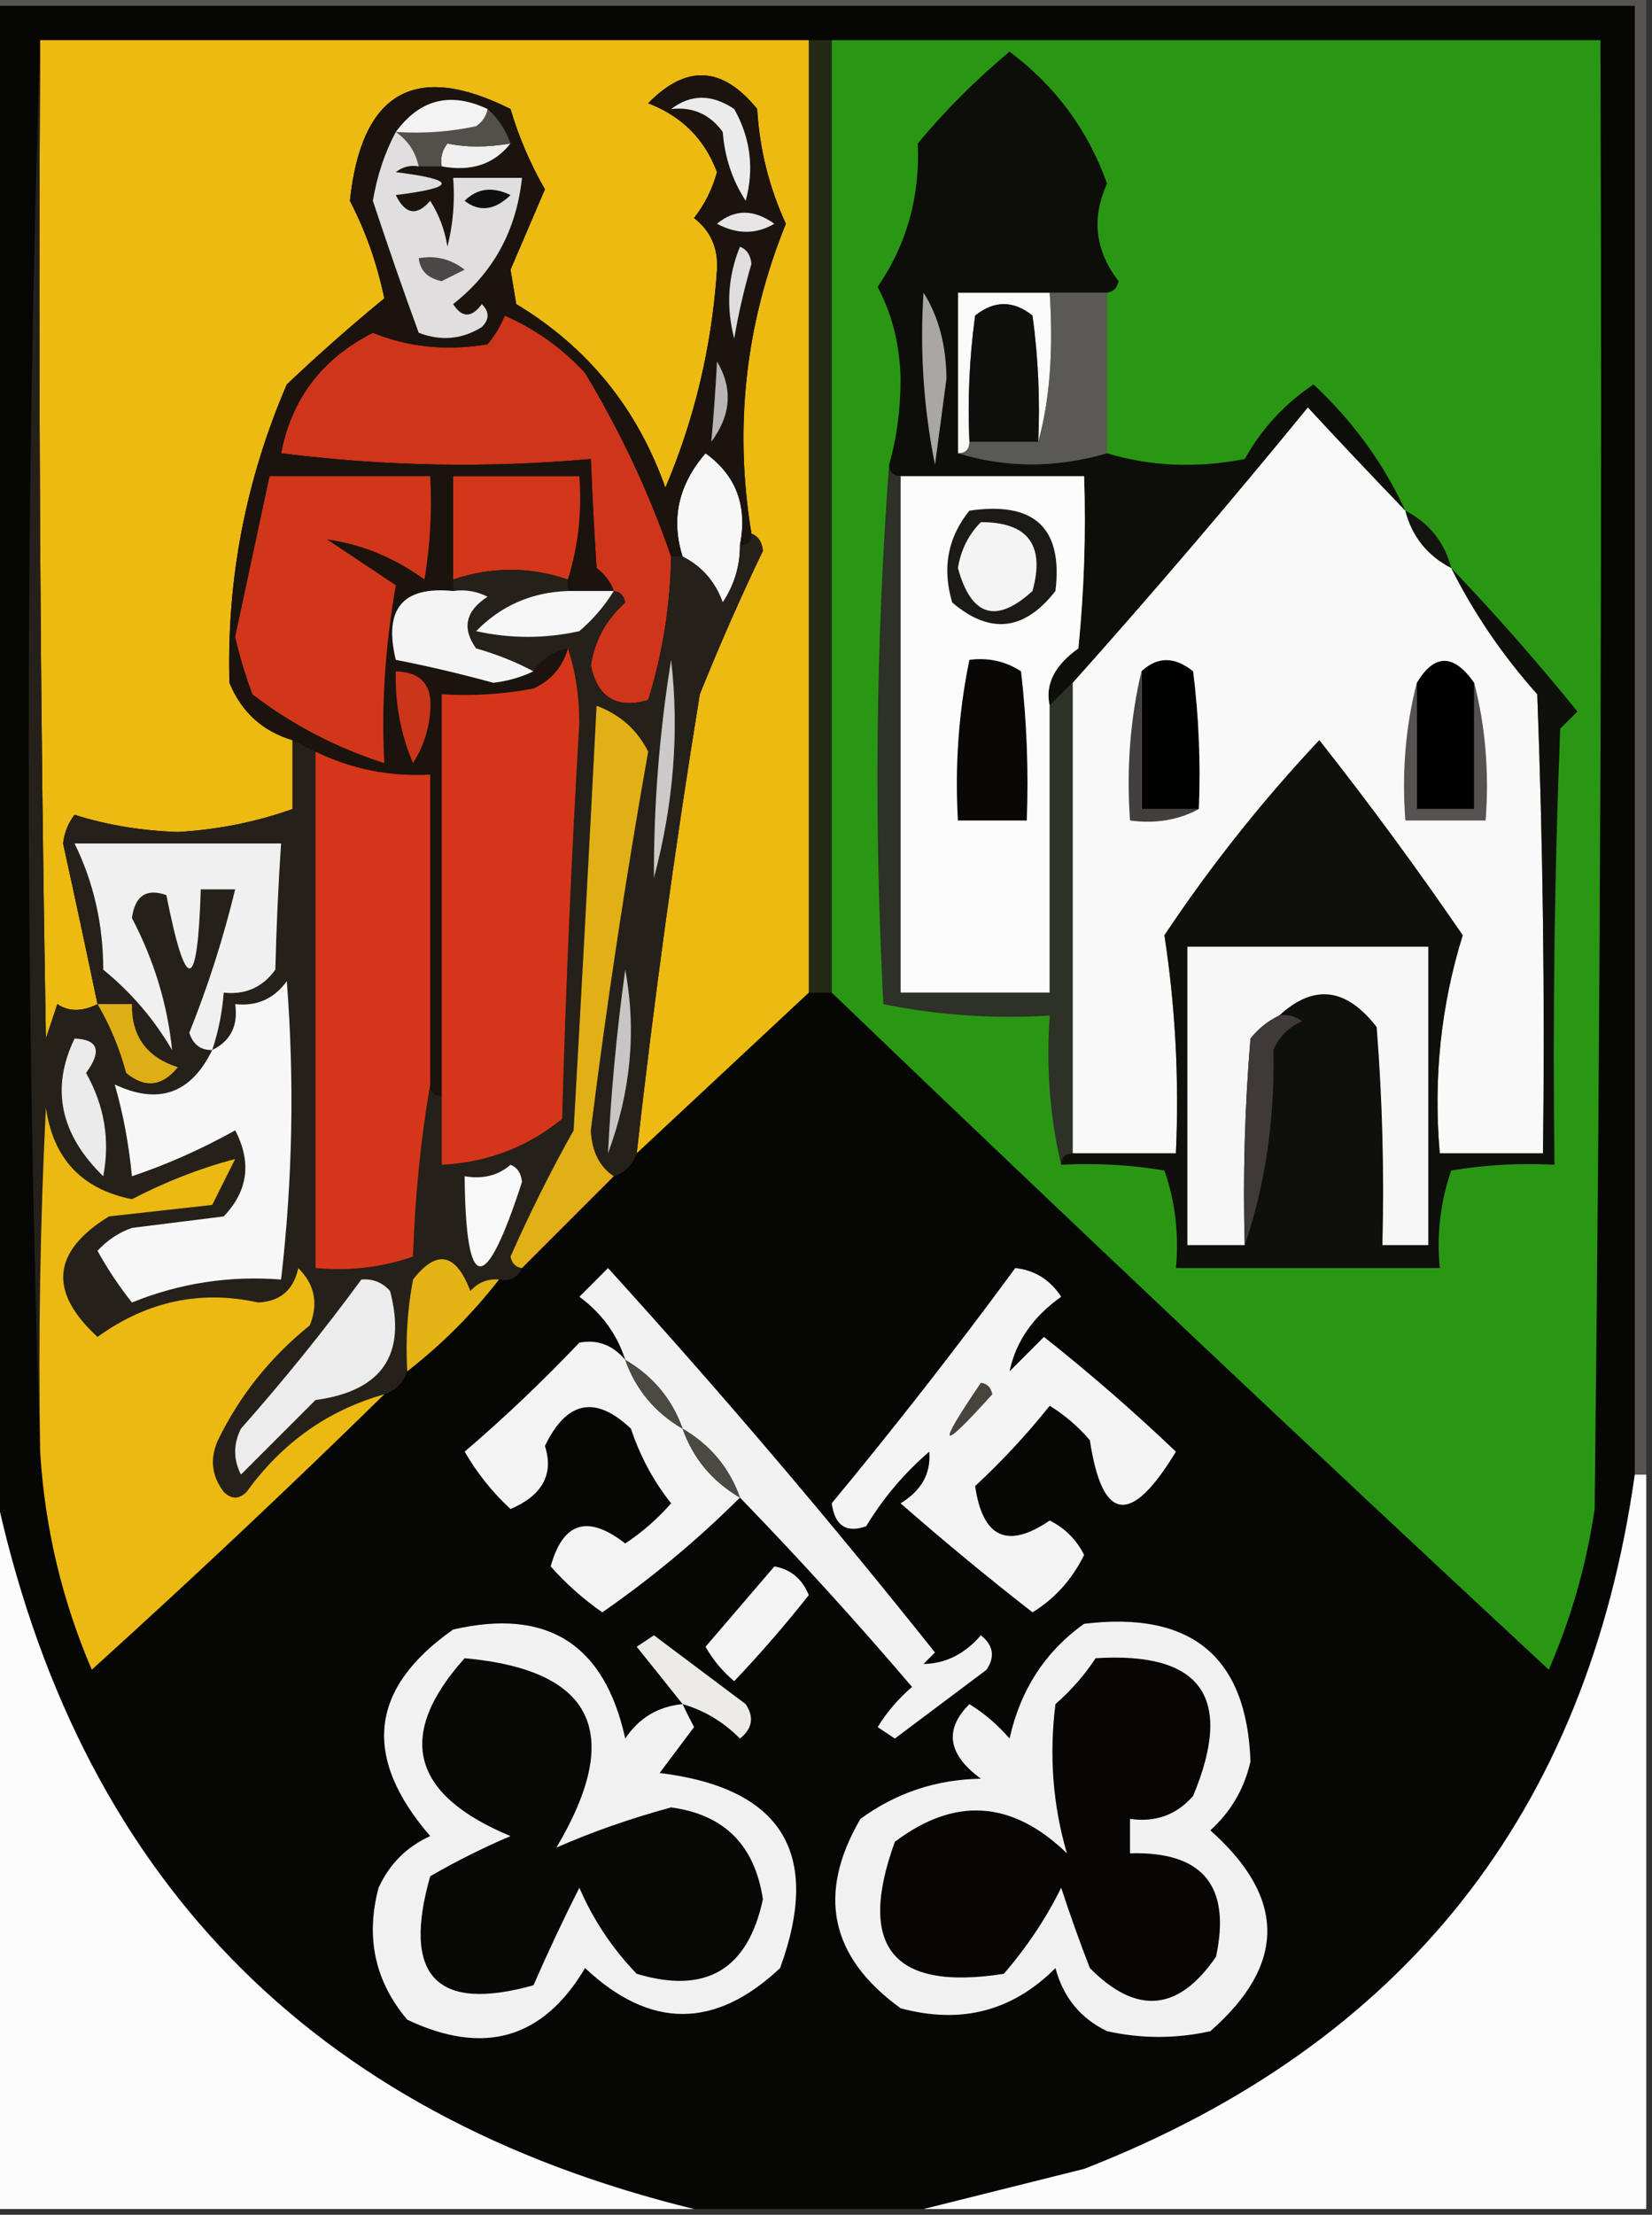 <?xml version="1.0" encoding="UTF-8"?>
<!DOCTYPE svg PUBLIC "-//W3C//DTD SVG 1.1//EN" "http://www.w3.org/Graphics/SVG/1.1/DTD/svg11.dtd">
<svg xmlns="http://www.w3.org/2000/svg" version="1.1" width="144px" height="193px" style="shape-rendering:geometricPrecision; text-rendering:geometricPrecision; image-rendering:optimizeQuality; fill-rule:evenodd; clip-rule:evenodd" xmlns:xlink="http://www.w3.org/1999/xlink">
<rect width="100%" height="100%" fill="#333333" stroke="none"/>
<g><path style="opacity:1" fill="#060604" d="M -0.5,0.5 C 47.167,0.5 94.833,0.5 142.5,0.5C 142.5,43.167 142.5,85.833 142.5,128.5C 138.332,157.979 122.332,178.146 94.5,189C 89.705,190.199 85.038,191.366 80.5,192.5C 73.833,192.5 67.167,192.5 60.5,192.5C 26.95,184.283 6.616,163.283 -0.5,129.5C -0.5,86.5 -0.5,43.5 -0.5,0.5 Z"/></g>
<g><path style="opacity:1" fill="#585353" d="M -0.5,0.5 C -0.5,0.167 -0.5,-0.167 -0.5,-0.5C 47.5,-0.5 95.5,-0.5 143.5,-0.5C 143.5,42.5 143.5,85.5 143.5,128.5C 143.167,128.5 142.833,128.5 142.5,128.5C 142.5,85.833 142.5,43.167 142.5,0.5C 94.833,0.5 47.167,0.5 -0.5,0.5 Z"/></g>
<g><path style="opacity:1" fill="#edba12" d="M 3.5,3.5 C 25.833,3.5 48.167,3.5 70.5,3.5C 70.5,31.167 70.5,58.833 70.5,86.5C 65.526,91.139 60.526,95.805 55.5,100.5C 57.005,87.132 58.838,73.799 61,60.5C 62.696,56.275 64.529,52.108 66.5,48C 66.43,47.235 66.097,46.735 65.5,46.5C 63.969,37.219 64.969,28.219 68.5,19.5C 67.041,16.331 66.208,12.998 66,9.5C 62.985,5.76 59.818,5.594 56.5,9C 59.424,10.119 61.424,12.119 62.5,15C 62.097,16.473 61.43,17.806 60.5,19C 61.944,20.126 62.61,21.626 62.5,23.5C 62.056,30.15 60.556,36.483 58,42.5C 55.549,35.577 51.216,30.243 45,26.5C 44.833,25.5 44.667,24.5 44.5,23.5C 45.506,21.163 46.506,18.83 47.5,16.5C 46.222,14.278 45.222,11.944 44.5,9.5C 36.176,5.334 31.51,8.001 30.5,17.5C 31.876,20.151 32.876,22.985 33.5,26C 30.606,28.375 27.772,30.875 25,33.5C 21.417,41.827 19.75,50.494 20,59.5C 21.055,62.056 22.888,63.722 25.5,64.5C 25.5,66.5 25.5,68.5 25.5,70.5C 22.321,71.632 18.988,72.299 15.5,72.5C 12.28,72.388 9.28,71.888 6.5,71C 5.941,71.725 5.608,72.558 5.5,73.5C 6.519,78.138 7.519,82.804 8.5,87.5C 7.153,88.171 5.986,88.171 5,87.5C 4.667,88.5 4.333,89.5 4,90.5C 3.5,61.502 3.333,32.502 3.5,3.5 Z"/></g>
<g><path style="opacity:1" fill="#252a15" d="M 70.5,3.5 C 71.167,3.5 71.833,3.5 72.5,3.5C 72.5,31.167 72.5,58.833 72.5,86.5C 71.833,86.5 71.167,86.5 70.5,86.5C 70.5,58.833 70.5,31.167 70.5,3.5 Z"/></g>
<g><path style="opacity:1" fill="#2a9714" d="M 72.5,3.5 C 94.833,3.5 117.167,3.5 139.5,3.5C 139.667,46.168 139.5,88.835 139,131.5C 138.287,136.352 136.954,141.019 135,145.5C 113.969,125.967 93.136,106.3 72.5,86.5C 72.5,58.833 72.5,31.167 72.5,3.5 Z"/></g>
<g><path style="opacity:1" fill="#fafafa" d="M 91.5,25.5 C 91.835,30.607 91.501,34.94 90.5,38.5C 90.665,34.818 90.499,31.152 90,27.5C 88.333,26.167 86.667,26.167 85,27.5C 84.501,31.152 84.335,34.818 84.5,38.5C 84.5,39.167 84.167,39.5 83.5,39.5C 83.5,34.833 83.5,30.167 83.5,25.5C 86.167,25.5 88.833,25.5 91.5,25.5 Z"/></g>
<g><path style="opacity:1" fill="#5a5955" d="M 91.5,25.5 C 93.167,25.5 94.833,25.5 96.5,25.5C 96.5,30.167 96.5,34.833 96.5,39.5C 92.066,40.794 87.733,40.794 83.5,39.5C 84.167,39.5 84.5,39.167 84.5,38.5C 86.5,38.5 88.5,38.5 90.5,38.5C 91.501,34.94 91.835,30.607 91.5,25.5 Z"/></g>
<g><path style="opacity:1" fill="#0f0f0e" d="M 90.5,38.5 C 88.5,38.5 86.5,38.5 84.5,38.5C 84.335,34.818 84.501,31.152 85,27.5C 86.667,26.167 88.333,26.167 90,27.5C 90.499,31.152 90.665,34.818 90.5,38.5 Z"/></g>
<g><path style="opacity:1" fill="#ce351a" d="M 58.5,48.5 C 58.423,52.794 57.756,56.961 56.5,61C 53.771,61.801 52.105,60.801 51.5,58C 51.834,55.825 52.834,53.992 54.5,52.5C 54.376,51.893 54.043,51.56 53.5,51.5C 53.217,50.711 52.717,50.044 52,49.5C 51.785,46.197 51.618,43.03 51.5,40C 42.525,40.803 33.525,40.636 24.5,39.5C 25.414,34.742 28.081,31.242 32.5,29C 35.602,30.256 38.935,30.589 42.5,30C 43.126,29.25 43.626,28.416 44,27.5C 46.685,28.676 49.019,30.343 51,32.5C 54.103,37.648 56.603,42.982 58.5,48.5 Z"/></g>
<g><path style="opacity:1" fill="#f9f9f9" d="M 122.5,44.5 C 123.08,46.749 124.413,48.415 126.5,49.5C 128.485,53.456 130.985,57.122 134,60.5C 134.5,73.829 134.667,87.162 134.5,100.5C 131.5,100.5 128.5,100.5 125.5,100.5C 124.932,93.947 125.599,87.614 127.5,81.5C 123.526,75.693 119.36,70.026 115,64.5C 110.019,69.802 105.519,75.469 101.5,81.5C 102.46,87.773 102.793,94.107 102.5,100.5C 99.5,100.5 96.5,100.5 93.5,100.5C 93.5,86.833 93.5,73.167 93.5,59.5C 100.498,51.667 107.331,43.667 114,35.5C 116.849,38.574 119.683,41.574 122.5,44.5 Z"/></g>
<g><path style="opacity:1" fill="#f7f7f7" d="M 64.5,47.5 C 64.509,49.308 64.009,50.975 63,52.5C 62.34,50.676 61.173,49.343 59.5,48.5C 58.466,45.235 59.133,42.235 61.5,39.5C 64.172,41.425 65.172,44.092 64.5,47.5 Z"/></g>
<g><path style="opacity:1" fill="#1a130e" d="M 65.5,46.5 C 65.5,47.167 65.167,47.5 64.5,47.5C 65.172,44.092 64.172,41.425 61.5,39.5C 59.133,42.235 58.466,45.235 59.5,48.5C 59.167,48.5 58.833,48.5 58.5,48.5C 56.603,42.982 54.103,37.648 51,32.5C 49.019,30.343 46.685,28.676 44,27.5C 43.626,28.416 43.126,29.25 42.5,30C 38.935,30.589 35.602,30.256 32.5,29C 28.081,31.242 25.414,34.742 24.5,39.5C 33.525,40.636 42.525,40.803 51.5,40C 51.618,43.03 51.785,46.197 52,49.5C 52.717,50.044 53.217,50.711 53.5,51.5C 52.167,51.5 50.833,51.5 49.5,51.5C 49.5,51.167 49.5,50.833 49.5,50.5C 50.403,47.608 50.736,44.608 50.5,41.5C 46.833,41.5 43.167,41.5 39.5,41.5C 39.5,44.5 39.5,47.5 39.5,50.5C 39.5,50.833 39.5,51.167 39.5,51.5C 35.092,51.062 33.425,53.062 34.5,57.5C 37.344,58.058 40.178,58.724 43,59.5C 44.256,59.352 45.423,59.018 46.5,58.5C 47.222,57.449 48.222,56.782 49.5,56.5C 49.056,58.113 48.056,59.28 46.5,60C 43.854,60.497 41.187,60.664 38.5,60.5C 38.5,72.167 38.5,83.833 38.5,95.5C 37.833,95.5 37.5,95.167 37.5,94.5C 37.5,85.5 37.5,76.5 37.5,67.5C 33.963,67.689 30.63,67.023 27.5,65.5C 26.833,65.167 26.167,64.833 25.5,64.5C 22.888,63.722 21.055,62.056 20,59.5C 19.75,50.494 21.417,41.827 25,33.5C 27.772,30.875 30.606,28.375 33.5,26C 32.876,22.985 31.876,20.151 30.5,17.5C 31.51,8.001 36.176,5.334 44.5,9.5C 45.222,11.944 46.222,14.278 47.5,16.5C 46.506,18.83 45.506,21.163 44.5,23.5C 44.667,24.5 44.833,25.5 45,26.5C 51.216,30.243 55.549,35.577 58,42.5C 60.556,36.483 62.056,30.15 62.5,23.5C 62.61,21.626 61.944,20.126 60.5,19C 61.43,17.806 62.097,16.473 62.5,15C 61.424,12.119 59.424,10.119 56.5,9C 59.818,5.594 62.985,5.76 66,9.5C 66.208,12.998 67.041,16.331 68.5,19.5C 64.969,28.219 63.969,37.219 65.5,46.5 Z"/></g>
<g><path style="opacity:1" fill="#b9b5b6" d="M 62.5,31.5 C 63.895,33.847 63.728,36.181 62,38.5C 62.207,36.249 62.373,33.915 62.5,31.5 Z"/></g>
<g><path style="opacity:1" fill="#dfdddd" d="M 64.5,21.5 C 65.097,21.735 65.43,22.235 65.5,23C 64.873,25.135 64.373,27.302 64,29.5C 63.278,26.739 63.445,24.073 64.5,21.5 Z"/></g>
<g><path style="opacity:1" fill="#e6e4e4" d="M 62.5,19.5 C 64.035,18.212 65.701,18.212 67.5,19.5C 65.905,20.434 64.239,20.434 62.5,19.5 Z"/></g>
<g><path style="opacity:1" fill="#f0efef" d="M 44.5,12.5 C 43.082,14.308 41.082,14.975 38.5,14.5C 38.369,13.761 38.536,13.094 39,12.5C 40.626,12.854 42.459,12.854 44.5,12.5 Z"/></g>
<g><path style="opacity:1" fill="#53504c" d="M 42.5,9.5 C 43.401,10.29 44.068,11.29 44.5,12.5C 42.459,12.854 40.626,12.854 39,12.5C 38.536,13.094 38.369,13.761 38.5,14.5C 37.833,14.5 37.167,14.5 36.5,14.5C 36.218,13.222 35.551,12.222 34.5,11.5C 36.857,11.663 39.19,11.497 41.5,11C 42.056,10.617 42.389,10.117 42.5,9.5 Z"/></g>
<g><path style="opacity:1" fill="#e0dede" d="M 34.5,11.5 C 35.551,12.222 36.218,13.222 36.5,14.5C 35.761,14.369 35.094,14.536 34.5,15C 39.833,15.667 39.833,16.333 34.5,17C 35.325,18.688 36.325,18.855 37.5,17.5C 38.281,18.729 38.781,20.062 39,21.5C 39.495,19.527 39.662,17.527 39.5,15.5C 41.5,15.5 43.5,15.5 45.5,15.5C 45.011,20.077 43.011,23.744 39.5,26.5C 40.274,27.711 41.107,27.711 42,26.5C 42.667,27.167 42.667,27.833 42,28.5C 40.274,29.576 38.441,29.743 36.5,29C 35.215,25.502 33.882,21.669 32.5,17.5C 32.878,15.284 33.545,13.284 34.5,11.5 Z"/></g>
<g><path style="opacity:1" fill="#4b4747" d="M 36.5,22.5 C 37.978,22.238 39.311,22.571 40.5,23.5C 39.833,23.833 39.167,24.167 38.5,24.5C 37.287,24.253 36.62,23.586 36.5,22.5 Z"/></g>
<g><path style="opacity:1" fill="#100f0f" d="M 40.5,17.5 C 41.601,16.402 42.934,16.235 44.5,17C 43.122,18.334 41.789,18.501 40.5,17.5 Z"/></g>
<g><path style="opacity:1" fill="#ecebeb" d="M 58.5,9.5 C 60.223,8.193 62.056,8.193 64,9.5C 65.422,12.03 65.755,14.697 65,17.5C 63.837,15.715 63.17,13.715 63,11.5C 61.89,9.963 60.39,9.296 58.5,9.5 Z"/></g>
<g><path style="opacity:1" fill="#f4f3f3" d="M 42.5,9.5 C 42.389,10.117 42.056,10.617 41.5,11C 39.19,11.497 36.857,11.663 34.5,11.5C 36.605,8.64 39.272,7.974 42.5,9.5 Z"/></g>
<g><path style="opacity:1" fill="#0d0e0a" d="M 96.5,25.5 C 94.833,25.5 93.167,25.5 91.5,25.5C 88.833,25.5 86.167,25.5 83.5,25.5C 83.5,30.167 83.5,34.833 83.5,39.5C 87.733,40.794 92.066,40.794 96.5,39.5C 100.311,40.645 104.311,40.812 108.5,40C 109.976,37.357 111.976,35.19 114.5,33.5C 117.92,36.695 120.586,40.361 122.5,44.5C 119.683,41.574 116.849,38.574 114,35.5C 107.331,43.667 100.498,51.667 93.5,59.5C 92.833,60.167 92.167,60.833 91.5,61.5C 91.078,59.655 91.912,57.988 94,56.5C 94.499,51.511 94.666,46.511 94.5,41.5C 89.167,41.5 83.833,41.5 78.5,41.5C 77.833,41.5 77.5,41.167 77.5,40.5C 78.164,38.19 78.497,35.69 78.5,33C 78.432,30.05 77.766,27.383 76.5,25C 79.035,21.307 80.202,17.141 80,12.5C 82.387,9.623 85.054,6.956 88,4.5C 92.002,7.498 94.836,11.331 96.5,16C 95.123,19.005 95.456,21.838 97.5,24.5C 97.376,25.107 97.043,25.44 96.5,25.5 Z"/></g>
<g><path style="opacity:1" fill="#aaa6a5" d="M 80.5,25.5 C 81.809,27.571 82.475,30.071 82.5,33C 82.167,35.5 81.833,38 81.5,40.5C 80.506,35.544 80.172,30.544 80.5,25.5 Z"/></g>
<g><path style="opacity:1" fill="#d2361a" d="M 23.5,41.5 C 28.167,41.5 32.833,41.5 37.5,41.5C 37.665,44.518 37.498,47.518 37,50.5C 34.355,48.585 31.521,47.418 28.5,47C 30.5,48.333 32.5,49.667 34.5,51C 33.567,56.354 33.234,61.52 33.5,66.5C 29.304,65.153 25.471,63.153 22,60.5C 21.399,58.863 20.899,57.197 20.5,55.5C 21.504,50.819 22.504,46.153 23.5,41.5 Z"/></g>
<g><path style="opacity:1" fill="#d4361a" d="M 49.5,50.5 C 46.191,49.373 42.857,49.373 39.5,50.5C 39.5,47.5 39.5,44.5 39.5,41.5C 43.167,41.5 46.833,41.5 50.5,41.5C 50.736,44.608 50.403,47.608 49.5,50.5 Z"/></g>
<g><path style="opacity:1" fill="#fcfcfc" d="M 78.5,41.5 C 83.833,41.5 89.167,41.5 94.5,41.5C 94.666,46.511 94.499,51.511 94,56.5C 91.912,57.988 91.078,59.655 91.5,61.5C 91.5,69.833 91.5,78.167 91.5,86.5C 87.167,86.5 82.833,86.5 78.5,86.5C 78.5,71.5 78.5,56.5 78.5,41.5 Z"/></g>
<g><path style="opacity:1" fill="#131310" d="M 122.5,44.5 C 124.587,45.585 125.92,47.251 126.5,49.5C 124.413,48.415 123.08,46.749 122.5,44.5 Z"/></g>
<g><path style="opacity:1" fill="#252019" d="M 3.5,3.5 C 3.333,32.502 3.5,61.502 4,90.5C 4.333,89.5 4.667,88.5 5,87.5C 5.986,88.171 7.153,88.171 8.5,87.5C 7.519,82.804 6.519,78.138 5.5,73.5C 5.608,72.558 5.941,71.725 6.5,71C 9.28,71.888 12.28,72.388 15.5,72.5C 18.988,72.299 22.321,71.632 25.5,70.5C 25.5,68.5 25.5,66.5 25.5,64.5C 26.167,64.833 26.833,65.167 27.5,65.5C 27.5,80.5 27.5,95.5 27.5,110.5C 30.448,110.777 33.281,110.444 36,109.5C 36.174,104.316 36.674,99.317 37.5,94.5C 37.5,95.167 37.833,95.5 38.5,95.5C 38.5,97.5 38.5,99.5 38.5,101.5C 42.465,101.304 45.965,99.971 49,97.5C 49.322,85.991 49.822,74.491 50.5,63C 50.496,60.639 50.163,58.473 49.5,56.5C 48.222,56.782 47.222,57.449 46.5,58.5C 45.003,57.694 43.336,57.028 41.5,56.5C 40.246,54.741 40.579,53.241 42.5,52C 41.552,51.517 40.552,51.35 39.5,51.5C 39.5,51.167 39.5,50.833 39.5,50.5C 42.857,49.373 46.191,49.373 49.5,50.5C 49.5,50.833 49.5,51.167 49.5,51.5C 46.345,51.605 43.678,52.772 41.5,55C 44.5,55.667 47.5,55.667 50.5,55C 51.71,53.961 52.71,52.794 53.5,51.5C 54.043,51.56 54.376,51.893 54.5,52.5C 52.834,53.992 51.834,55.825 51.5,58C 52.105,60.801 53.771,61.801 56.5,61C 57.756,56.961 58.423,52.794 58.5,48.5C 58.833,48.5 59.167,48.5 59.5,48.5C 61.173,49.343 62.34,50.676 63,52.5C 64.009,50.975 64.509,49.308 64.5,47.5C 65.167,47.5 65.5,47.167 65.5,46.5C 66.097,46.735 66.43,47.235 66.5,48C 64.529,52.108 62.696,56.275 61,60.5C 58.838,73.799 57.005,87.132 55.5,100.5C 55.167,101.5 54.5,102.167 53.5,102.5C 52.252,101.666 51.585,100.333 51.5,98.5C 52.887,87.455 54.554,76.455 56.5,65.5C 55.553,63.6 54.053,62.267 52,61.5C 51.368,73.835 50.702,86.169 50,98.5C 48.022,102.016 46.189,105.682 44.5,109.5C 44.624,110.107 44.957,110.44 45.5,110.5C 45.158,111.338 44.492,111.672 43.5,111.5C 42.504,111.414 41.671,111.748 41,112.5C 39.739,109.18 38.072,108.846 36,111.5C 35.503,114.146 35.336,116.813 35.5,119.5C 35.167,120.5 34.5,121.167 33.5,121.5C 28.596,122.882 24.596,125.715 21.5,130C 20.833,130.667 20.167,130.667 19.5,130C 18.446,128.612 18.28,127.112 19,125.5C 20.907,121.59 23.573,118.256 27,115.5C 27.774,113.597 27.44,111.93 26,110.5C 25.592,112.41 24.425,113.41 22.5,113.5C 17.468,112.391 12.801,113.391 8.5,116.5C 4.205,112.554 4.538,109.054 9.5,106C 12.5,105.667 15.5,105.333 18.5,105C 19.167,103.667 19.833,102.333 20.5,101C 17.48,101.786 14.48,102.952 11.5,104.5C 7.126,103.625 4.626,100.958 4,96.5C 3.5,106.494 3.334,116.494 3.5,126.5C 2.167,85.5 2.167,44.5 3.5,3.5 Z"/></g>
<g><path style="opacity:1" fill="#f5f4f4" d="M 39.5,51.5 C 40.552,51.35 41.552,51.517 42.5,52C 40.579,53.241 40.246,54.741 41.5,56.5C 43.336,57.028 45.003,57.694 46.5,58.5C 45.423,59.018 44.256,59.352 43,59.5C 40.178,58.724 37.344,58.058 34.5,57.5C 33.425,53.062 35.092,51.062 39.5,51.5 Z"/></g>
<g><path style="opacity:1" fill="#f6f6f6" d="M 49.5,51.5 C 50.833,51.5 52.167,51.5 53.5,51.5C 52.71,52.794 51.71,53.961 50.5,55C 47.5,55.667 44.5,55.667 41.5,55C 43.678,52.772 46.345,51.605 49.5,51.5 Z"/></g>
<g><path style="opacity:1" fill="#1b1a16" d="M 84.5,44.5 C 90.168,43.671 92.668,46.005 92,51.5C 89.293,54.978 86.293,55.311 83,52.5C 82.109,49.502 82.609,46.836 84.5,44.5 Z"/></g>
<g><path style="opacity:1" fill="#f5f4f4" d="M 85.5,45.5 C 89.605,45.496 91.105,47.496 90,51.5C 86.828,54.388 84.661,53.722 83.5,49.5C 83.752,47.927 84.418,46.594 85.5,45.5 Z"/></g>
<g><path style="opacity:1" fill="#d5361a" d="M 49.5,56.5 C 50.163,58.473 50.496,60.639 50.5,63C 49.822,74.491 49.322,85.991 49,97.5C 45.965,99.971 42.465,101.304 38.5,101.5C 38.5,99.5 38.5,97.5 38.5,95.5C 38.5,83.833 38.5,72.167 38.5,60.5C 41.187,60.664 43.854,60.497 46.5,60C 48.056,59.28 49.056,58.113 49.5,56.5 Z"/></g>
<g><path style="opacity:1" fill="#090807" d="M 84.5,57.5 C 86.144,57.286 87.644,57.62 89,58.5C 89.499,62.821 89.666,67.154 89.5,71.5C 87.5,71.5 85.5,71.5 83.5,71.5C 83.226,66.737 83.559,62.07 84.5,57.5 Z"/></g>
<g><path style="opacity:1" fill="#010100" d="M 104.5,70.5 C 102.833,70.5 101.167,70.5 99.5,70.5C 99.5,66.5 99.5,62.5 99.5,58.5C 100.884,57.199 102.384,57.199 104,58.5C 104.499,62.486 104.666,66.486 104.5,70.5 Z"/></g>
<g><path style="opacity:1" fill="#020101" d="M 128.5,59.5 C 128.5,63.167 128.5,66.833 128.5,70.5C 126.833,70.5 125.167,70.5 123.5,70.5C 123.5,66.833 123.5,63.167 123.5,59.5C 125.038,56.952 126.704,56.952 128.5,59.5 Z"/></g>
<g><path style="opacity:1" fill="#cb3519" d="M 34.5,58.5 C 36.722,58.559 37.722,59.725 37.5,62C 37.375,63.627 36.875,65.127 36,66.5C 34.921,63.937 34.421,61.271 34.5,58.5 Z"/></g>
<g><path style="opacity:1" fill="#433f3e" d="M 99.5,58.5 C 99.5,62.5 99.5,66.5 99.5,70.5C 101.167,70.5 102.833,70.5 104.5,70.5C 102.735,71.461 100.735,71.795 98.5,71.5C 98.182,66.968 98.515,62.634 99.5,58.5 Z"/></g>
<g><path style="opacity:1" fill="#575252" d="M 123.5,59.5 C 123.5,63.167 123.5,66.833 123.5,70.5C 125.167,70.5 126.833,70.5 128.5,70.5C 128.5,66.833 128.5,63.167 128.5,59.5C 129.483,63.298 129.817,67.298 129.5,71.5C 127.167,71.5 124.833,71.5 122.5,71.5C 122.183,67.298 122.517,63.298 123.5,59.5 Z"/></g>
<g><path style="opacity:1" fill="#e1b016" d="M 53.5,102.5 C 50.833,105.167 48.167,107.833 45.5,110.5C 44.957,110.44 44.624,110.107 44.5,109.5C 46.189,105.682 48.022,102.016 50,98.5C 50.702,86.169 51.368,73.835 52,61.5C 54.053,62.267 55.553,63.6 56.5,65.5C 54.554,76.455 52.887,87.455 51.5,98.5C 51.585,100.333 52.252,101.666 53.5,102.5 Z"/></g>
<g><path style="opacity:1" fill="#ccc9c9" d="M 58.5,57.5 C 59.218,63.73 58.718,70.063 57,76.5C 56.978,70.147 57.478,63.813 58.5,57.5 Z"/></g>
<g><path style="opacity:1" fill="#d6361a" d="M 27.5,65.5 C 30.63,67.023 33.963,67.689 37.5,67.5C 37.5,76.5 37.5,85.5 37.5,94.5C 36.674,99.317 36.174,104.316 36,109.5C 33.281,110.444 30.448,110.777 27.5,110.5C 27.5,95.5 27.5,80.5 27.5,65.5 Z"/></g>
<g><path style="opacity:1" fill="#f1f0f0" d="M 18.5,91.5 C 17.503,91.53 16.836,91.03 16.5,90C 18.127,85.951 19.46,81.784 20.5,77.5C 19.5,77.5 18.5,77.5 17.5,77.5C 17.227,86.517 16.227,86.684 14.5,78C 12.763,77.388 11.763,78.054 11.5,80C 13.429,83.683 14.596,87.517 15,91.5C 13.428,88.81 11.428,86.477 9,84.5C 8.997,80.564 8.164,76.897 6.5,73.5C 12.5,73.5 18.5,73.5 24.5,73.5C 24.26,77.086 24.093,80.752 24,84.5C 22.89,86.037 21.39,86.704 19.5,86.5C 19.371,88.216 19.038,89.883 18.5,91.5 Z"/></g>
<g><path style="opacity:1" fill="#f8f7f8" d="M 18.5,91.5 C 20.104,90.713 20.771,89.38 20.5,87.5C 22.39,87.704 23.89,87.037 25,85.5C 25.673,94.189 25.507,102.856 24.5,111.5C 19.994,111.148 15.661,111.815 11.5,113.5C 10.376,112.086 9.376,110.586 8.5,109C 9.328,108.085 10.328,107.419 11.5,107C 14.167,106.667 16.833,106.333 19.5,106C 21.619,103.782 21.952,101.282 20.5,98.5C 17.555,100.143 14.555,101.476 11.5,102.5C 11.23,99.687 10.73,97.021 10,94.5C 13.812,96.303 16.645,95.303 18.5,91.5 Z"/></g>
<g><path style="opacity:1" fill="#deae17" d="M 8.5,87.5 C 9.5,87.5 10.5,87.5 11.5,87.5C 11.452,90.292 12.785,92.125 15.5,93C 14.135,94.682 12.635,94.849 11,93.5C 10.428,91.359 9.594,89.359 8.5,87.5 Z"/></g>
<g><path style="opacity:1" fill="#2d3127" d="M 77.5,40.5 C 77.5,41.167 77.833,41.5 78.5,41.5C 78.5,56.5 78.5,71.5 78.5,86.5C 82.833,86.5 87.167,86.5 91.5,86.5C 91.5,78.167 91.5,69.833 91.5,61.5C 92.167,60.833 92.833,60.167 93.5,59.5C 93.5,73.167 93.5,86.833 93.5,100.5C 92.833,100.5 92.5,100.833 92.5,101.5C 91.515,97.366 91.182,93.032 91.5,88.5C 86.57,88.802 81.737,88.469 77,87.5C 76.172,71.661 76.339,55.995 77.5,40.5 Z"/></g>
<g><path style="opacity:1" fill="#c8c5c5" d="M 54.5,84.5 C 55.488,89.805 54.988,95.139 53,100.5C 53.258,95.183 53.758,89.85 54.5,84.5 Z"/></g>
<g><path style="opacity:1" fill="#0f0f0c" d="M 126.5,49.5 C 130.301,53.473 133.968,57.64 137.5,62C 137,62.5 136.5,63 136,63.5C 135.5,76.162 135.333,88.829 135.5,101.5C 132.482,101.335 129.482,101.502 126.5,102C 125.556,104.719 125.223,107.552 125.5,110.5C 117.833,110.5 110.167,110.5 102.5,110.5C 102.777,107.552 102.444,104.719 101.5,102C 98.518,101.502 95.518,101.335 92.5,101.5C 92.5,100.833 92.833,100.5 93.5,100.5C 96.5,100.5 99.5,100.5 102.5,100.5C 102.793,94.107 102.46,87.773 101.5,81.5C 105.519,75.469 110.019,69.802 115,64.5C 119.36,70.026 123.526,75.693 127.5,81.5C 125.599,87.614 124.932,93.947 125.5,100.5C 128.5,100.5 131.5,100.5 134.5,100.5C 134.667,87.162 134.5,73.829 134,60.5C 130.985,57.122 128.485,53.456 126.5,49.5 Z"/></g>
<g><path style="opacity:1" fill="#f7f7f7" d="M 111.5,88.5 C 110.542,88.953 109.708,89.62 109,90.5C 108.501,96.491 108.334,102.491 108.5,108.5C 106.833,108.5 105.167,108.5 103.5,108.5C 103.5,99.833 103.5,91.167 103.5,82.5C 110.5,82.5 117.5,82.5 124.5,82.5C 124.5,91.167 124.5,99.833 124.5,108.5C 123.167,108.5 121.833,108.5 120.5,108.5C 120.666,102.158 120.5,95.825 120,89.5C 117.344,86.058 114.51,85.724 111.5,88.5 Z"/></g>
<g><path style="opacity:1" fill="#ecebeb" d="M 6.5,90.5 C 8.569,90.583 8.903,91.583 7.5,93.5C 9.102,96.338 9.602,99.338 9,102.5C 5.241,98.84 4.408,94.84 6.5,90.5 Z"/></g>
<g><path style="opacity:1" fill="#3f3a39" d="M 111.5,88.5 C 112.239,88.369 112.906,88.536 113.5,89C 112.333,89.5 111.5,90.333 111,91.5C 111.126,97.588 110.292,103.255 108.5,108.5C 108.334,102.491 108.501,96.491 109,90.5C 109.708,89.62 110.542,88.953 111.5,88.5 Z"/></g>
<g><path style="opacity:1" fill="#ecb913" d="M 33.5,121.5 C 25.198,129.634 16.698,137.634 8,145.5C 5.397,139.422 3.897,133.089 3.5,126.5C 3.334,116.494 3.5,106.494 4,96.5C 4.626,100.958 7.126,103.625 11.5,104.5C 14.48,102.952 17.48,101.786 20.5,101C 19.833,102.333 19.167,103.667 18.5,105C 15.5,105.333 12.5,105.667 9.5,106C 4.538,109.054 4.205,112.554 8.5,116.5C 12.801,113.391 17.468,112.391 22.5,113.5C 24.425,113.41 25.592,112.41 26,110.5C 27.44,111.93 27.774,113.597 27,115.5C 23.573,118.256 20.907,121.59 19,125.5C 18.28,127.112 18.446,128.612 19.5,130C 20.167,130.667 20.833,130.667 21.5,130C 24.596,125.715 28.596,122.882 33.5,121.5 Z"/></g>
<g><path style="opacity:1" fill="#f8f8f8" d="M 44.5,101.5 C 45.097,101.735 45.43,102.235 45.5,103C 42.267,112.967 40.601,112.8 40.5,102.5C 42.099,102.768 43.432,102.434 44.5,101.5 Z"/></g>
<g><path style="opacity:1" fill="#e4b315" d="M 43.5,111.5 C 41.167,114.5 38.5,117.167 35.5,119.5C 35.336,116.813 35.503,114.146 36,111.5C 38.072,108.846 39.739,109.18 41,112.5C 41.671,111.748 42.504,111.414 43.5,111.5 Z"/></g>
<g><path style="opacity:1" fill="#f2f2f2" d="M 64.5,130.5 C 63.581,127.911 61.914,125.911 59.5,124.5C 58.581,121.911 56.914,119.911 54.5,118.5C 53.797,116.284 52.464,114.451 50.5,113C 51.333,112.167 52.167,111.333 53,110.5C 62.875,121.373 72.375,132.539 81.5,144C 81.167,144.333 80.833,144.667 80.5,145C 82.417,144.973 84.084,144.139 85.5,142.5C 86.583,143.365 86.749,144.365 86,145.5C 83.323,147.514 80.656,149.514 78,151.5C 77.5,151.167 77,150.833 76.5,150.5C 77.313,149.186 78.313,148.019 79.5,147C 74.663,141.33 69.663,135.83 64.5,130.5 Z"/></g>
<g><path style="opacity:1" fill="#edecec" d="M 31.5,111.5 C 32.496,111.414 33.329,111.748 34,112.5C 35.462,118.051 33.295,121.218 27.5,122C 25.333,124.167 23.167,126.333 21,128.5C 20.333,127.167 20.333,125.833 21,124.5C 24.743,120.268 28.243,115.935 31.5,111.5 Z"/></g>
<g><path style="opacity:1" fill="#f3f3f3" d="M 54.5,118.5 C 55.419,121.089 57.086,123.089 59.5,124.5C 60.419,127.089 62.086,129.089 64.5,130.5C 60.836,134.157 56.836,137.491 52.5,140.5C 50.851,139.352 49.351,138.019 48,136.5C 49.073,132.625 51.24,131.958 54.5,134.5C 55.981,133.52 57.315,132.353 58.5,131C 56.962,129.068 55.795,126.901 55,124.5C 51.902,121.562 49.402,122.062 47.5,126C 48.288,128.47 47.288,130.303 44.5,131.5C 42.937,130.055 41.604,128.389 40.5,126.5C 43.958,123.544 47.292,120.377 50.5,117C 52.066,116.7 53.399,117.2 54.5,118.5 Z"/></g>
<g><path style="opacity:1" fill="#f5f4f4" d="M 88.5,110.5 C 90.196,110.685 91.529,111.519 92.5,113C 90.046,114.74 88.546,116.907 88,119.5C 89,118.5 90,117.5 91,116.5C 95.007,119.676 98.84,123.009 102.5,126.5C 98.577,132.99 96.077,132.657 95,125.5C 93.981,124.313 92.814,123.313 91.5,122.5C 89.517,124.984 87.35,127.317 85,129.5C 85.655,134.009 87.821,135.009 91.5,132.5C 92.833,133.167 93.833,134.167 94.5,135.5C 93.444,137.646 91.944,139.312 90,140.5C 86.093,137.457 82.259,134.291 78.5,131C 80.329,129.887 81.163,128.387 81,126.5C 78.81,128.388 76.977,130.555 75.5,133C 73.763,133.612 72.763,132.946 72.5,131C 78.058,124.283 83.391,117.45 88.5,110.5 Z"/></g>
<g><path style="opacity:1" fill="#4b4a42" d="M 54.5,118.5 C 56.914,119.911 58.581,121.911 59.5,124.5C 57.086,123.089 55.419,121.089 54.5,118.5 Z"/></g>
<g><path style="opacity:1" fill="#48443d" d="M 85.5,120.5 C 86.043,120.56 86.376,120.893 86.5,121.5C 81.889,126.618 81.556,126.285 85.5,120.5 Z"/></g>
<g><path style="opacity:1" fill="#4b4a42" d="M 59.5,124.5 C 61.914,125.911 63.581,127.911 64.5,130.5C 62.086,129.089 60.419,127.089 59.5,124.5 Z"/></g>
<g><path style="opacity:1" fill="#fcfcfc" d="M 142.5,128.5 C 142.833,128.5 143.167,128.5 143.5,128.5C 143.5,149.833 143.5,171.167 143.5,192.5C 122.5,192.5 101.5,192.5 80.5,192.5C 85.038,191.366 89.705,190.199 94.5,189C 122.332,178.146 138.332,157.979 142.5,128.5 Z"/></g>
<g><path style="opacity:1" fill="#fcfcfc" d="M -0.5,129.5 C 6.616,163.283 26.95,184.283 60.5,192.5C 40.167,192.5 19.833,192.5 -0.5,192.5C -0.5,171.5 -0.5,150.5 -0.5,129.5 Z"/></g>
<g><path style="opacity:1" fill="#f4f4f4" d="M 67.5,136.5 C 68.922,136.75 69.922,137.583 70.5,139C 68.451,141.593 66.285,144.093 64,146.5C 62.978,145.646 62.145,144.646 61.5,143.5C 63.523,141.147 65.523,138.814 67.5,136.5 Z"/></g>
<g><path style="opacity:1" fill="#f2f1f1" d="M 59.5,148.5 C 59.804,149.15 60.137,149.817 60.5,150.5C 59.5,151.833 58.5,153.167 57.5,154.5C 68.152,155.809 71.652,161.476 68,171.5C 62.333,176.833 56.667,176.833 51,171.5C 47.344,177.666 42.178,179.166 35.5,176C 32.682,172.662 31.849,168.829 33,164.5C 33.948,162.43 35.448,160.93 37.5,160C 31.542,153.108 32.209,147.108 39.5,142C 47.7,140.101 52.7,143.267 54.5,151.5C 55.695,149.703 57.362,148.703 59.5,148.5 Z"/></g>
<g><path style="opacity:1" fill="#f1f1f1" d="M 94.5,141.5 C 103.851,140.367 108.684,144.367 109,153.5C 108.464,155.869 107.297,157.869 105.5,159.5C 112.122,165.373 112.122,171.206 105.5,177C 102.5,177.667 99.5,177.667 96.5,177C 94.185,175.891 92.685,174.057 92,171.5C 88.257,175.259 83.757,176.426 78.5,175C 72.349,170.549 71.183,165.049 75,158.5C 78.112,156.229 81.612,155.062 85.5,155C 82.614,152.88 82.281,150.713 84.5,148.5C 85.814,149.313 86.981,150.313 88,151.5C 88.949,147.243 91.115,143.909 94.5,141.5 Z"/></g>
<g><path style="opacity:1" fill="#ecebea" d="M 59.5,148.5 C 58.19,146.852 56.857,145.186 55.5,143.5C 56,143.167 56.5,142.833 57,142.5C 59.656,144.486 62.322,146.486 65,148.5C 65.749,149.635 65.583,150.635 64.5,151.5C 63.06,150.048 61.394,149.048 59.5,148.5 Z"/></g>
<g><path style="opacity:1" fill="#080807" d="M 40.5,144.5 C 51.757,145.515 54.423,151.015 48.5,161C 51.608,159.633 54.941,158.467 58.5,157.5C 63.125,158.125 65.792,160.791 66.5,165.5C 65.189,171.643 61.523,173.809 55.5,172C 53.379,169.802 51.712,167.302 50.5,164.5C 49.111,167.245 47.777,170.079 46.5,173C 38.03,175.361 35.03,172.194 37.5,163.5C 39.769,162.185 42.102,161.018 44.5,160C 35.818,156.387 34.485,151.221 40.5,144.5 Z"/></g>
<g><path style="opacity:1" fill="#070605" d="M 95.5,144.5 C 104.746,143.916 107.579,147.916 104,156.5C 102.556,158.155 100.722,158.822 98.5,158.5C 98.5,159.5 98.5,160.5 98.5,161.5C 104.82,161.32 107.32,164.32 106,170.5C 102.74,175.285 99.073,175.619 95,171.5C 94.105,169.196 93.272,166.862 92.5,164.5C 91.188,167.159 89.522,169.659 87.5,172C 77.842,173.515 74.675,169.681 78,160.5C 83.225,156.548 88.225,156.881 93,161.5C 91.773,157.321 91.44,152.988 92,148.5C 93.376,147.295 94.542,145.962 95.5,144.5 Z"/></g>
</svg>
